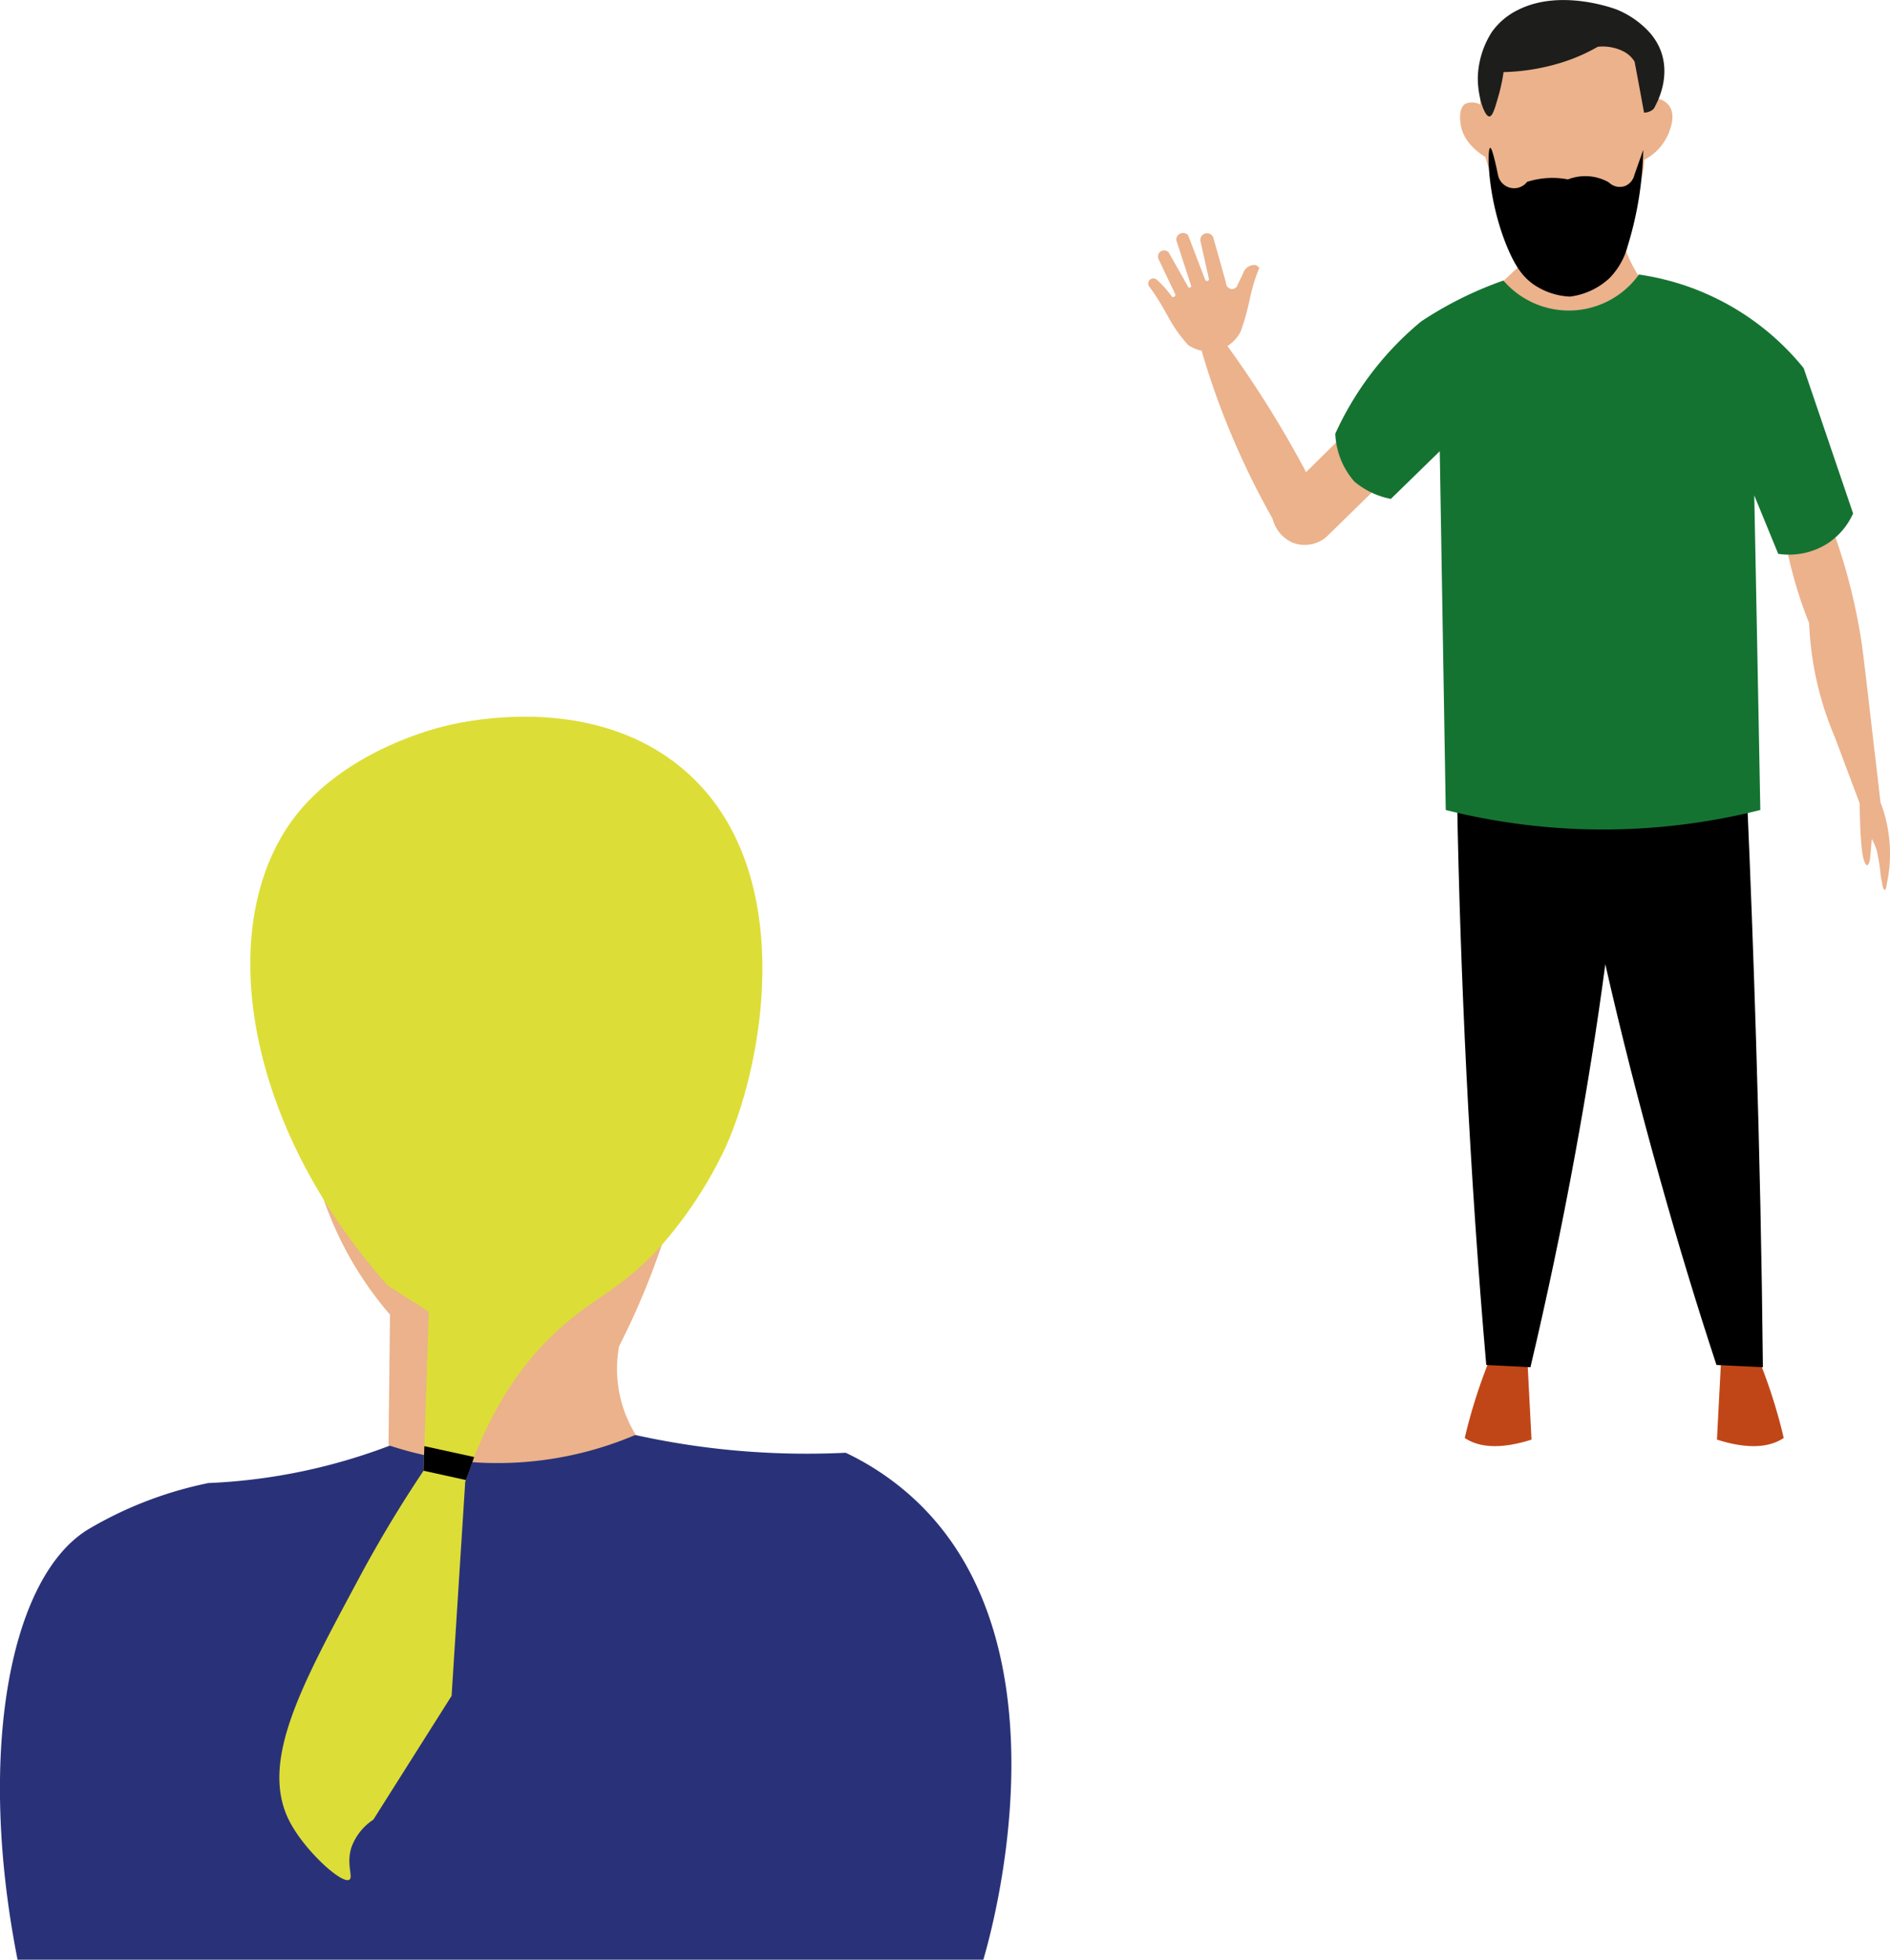 <svg id="Lag_1" data-name="Lag 1" xmlns="http://www.w3.org/2000/svg" viewBox="0 0 277.64 287.81"><defs><style>.dcls-1{fill:#ebb28c;}.dcls-2{fill:#c14617;}.dcls-3{fill:#157332;}.dcls-4{fill:#1d1d1b;}.dcls-5{fill:#293278;}.dcls-6{fill:#ebb28b;}.dcls-7{fill:#dddd38;}</style></defs><path class="dcls-1" d="M233.93,43.48l-1.32,8-4.4,4.18c.69.58,6.87,5.59,14.63,3.63a16.07,16.07,0,0,0,8.36-5.39,20.54,20.54,0,0,1-3.08-6c-1.14-3.66-.52-5.43-1.65-6.6S242.26,39.57,233.93,43.48Z" transform="translate(-9.67 -12.19)"/><path class="dcls-1" d="M283.46,138.47c.08.23.27.8.49.79s.38-.63.42-.82l.27-3.05a9.21,9.21,0,0,1,.72,1.7,25.78,25.78,0,0,1,.57,3.6c.08.52.2,1.16.36,1.9.11.21.2.31.28.3s.21-.3.27-.88a21.12,21.12,0,0,0-.93-12c-.23-2-.56-5-1-8.56-.44-3.86-1.36-11.88-1.73-14.6a86.19,86.19,0,0,0-6.76-22.94l-5.12,3.63a64.17,64.17,0,0,0,2.2,10.62c.59,2,1.25,3.85,1.93,5.55a47.5,47.5,0,0,0,3.79,16.78l3.63,9.68C282.89,132.77,283,137,283.46,138.47Z" transform="translate(-9.67 -12.19)"/><path class="dcls-1" d="M207.14,76l-5.61,5.53c-1.52-2.87-3.22-5.85-5.11-8.91-2.56-4.14-5.15-7.9-7.68-11.3l-2.55,2.39A112.63,112.63,0,0,0,191,77.06a115.57,115.57,0,0,0,5.61,11.3,5.2,5.2,0,0,0,3,3.55,4.92,4.92,0,0,0,4.87-.83l10.23-10Z" transform="translate(-9.67 -12.19)"/><path class="dcls-2" d="M224.84,223.38c2.33,1.55,5.65,1.56,9.81.24l-.65-12.5h-5.2A78.81,78.81,0,0,0,224.84,223.38Z" transform="translate(-9.67 -12.19)"/><path class="dcls-2" d="M271.7,223.38c-2.33,1.55-5.65,1.56-9.81.24l.65-12.5h5.2A78.81,78.81,0,0,1,271.7,223.38Z" transform="translate(-9.67 -12.19)"/><path d="M228,212.66l6.49.33c2.35-9.92,4.57-20.37,6.57-31.32q2.64-14.4,4.43-27.86,3.44,15.13,8,31.41,4,14.31,8.33,27.44l6.82.33q-.24-23.53-1-47.82-.56-18.33-1.35-36.22l-42.57.88q.35,19.39,1.36,39.86Q226.19,191.85,228,212.66Z" transform="translate(-9.67 -12.19)"/><path class="dcls-3" d="M222.05,131.15a94.63,94.63,0,0,0,46.21,0q-.43-23.1-.89-46.2l3.52,8.58A10.56,10.56,0,0,0,278.15,92a10.3,10.3,0,0,0,3.74-4.4l-7.26-21.34a38.1,38.1,0,0,0-24.2-13.75,12.68,12.68,0,0,1-19.91.88,54.48,54.48,0,0,0-12.07,6,45.59,45.59,0,0,0-6.19,6.19,46.21,46.21,0,0,0-6.44,10.31,11.72,11.72,0,0,0,.62,3.26,11.33,11.33,0,0,0,2.19,3.77,11.85,11.85,0,0,0,2.56,1.63,11.34,11.34,0,0,0,2.8.91l7.18-7Q221.61,104.8,222.05,131.15Z" transform="translate(-9.67 -12.19)"/><path class="dcls-1" d="M184.18,62.84a5.42,5.42,0,0,0,4.18.86,5.48,5.48,0,0,0,3.57-2.83,35,35,0,0,0,1.23-4.29c.14-.62.22-1.07.42-1.82a23.91,23.91,0,0,1,1.08-3.21,1.08,1.08,0,0,0-.56-.43,1.7,1.7,0,0,0-1.76,1.08l-1,2.11a1,1,0,0,1-.78.34,1,1,0,0,1-.81-1l-1.86-6.61a1,1,0,0,0-1.18-.56,1,1,0,0,0-.7,1.09l1.26,5.63a.29.29,0,0,1-.22.25.28.28,0,0,1-.32-.12l-2.53-6.6a1,1,0,0,0-1.74.71l2.19,6.73a.25.25,0,0,1-.41.21l-2.9-5.13a.92.92,0,0,0-1.22-.09.91.91,0,0,0-.26,1.08l2.47,5.2a.35.35,0,0,1-.16.33.34.34,0,0,1-.34,0,14.3,14.3,0,0,0-1.63-1.93q-.27-.27-.54-.51a.75.75,0,0,0-1.13,1c.75,1,1.31,1.91,1.68,2.52,1,1.69,1.35,2.51,2.33,3.93A23.93,23.93,0,0,0,184.18,62.84Z" transform="translate(-9.67 -12.19)"/><path class="dcls-1" d="M233.49,44.8c1.75,1.59,3.7,3.35,6.49,3.3,4-.07,6.49-3.79,6.82-4.29a10.06,10.06,0,0,0,4.4-8.14,7.74,7.74,0,0,0,3.63-4c.3-.81,1-2.68,0-4a2.89,2.89,0,0,0-1.65-1c-.09-7.34-5.55-13.18-11.77-13.75-7.27-.68-14.61,5.91-14.3,14.63a2.48,2.48,0,0,0-2.2-.11c-1,.66-.75,2.5-.66,3.08.43,2.67,2.83,4.25,3.63,4.73A19.61,19.61,0,0,0,233.49,44.8Z" transform="translate(-9.67 -12.19)"/><path d="M228.58,33.9c.16,0,.47.72,1.15,4a2.41,2.41,0,0,0,4.27,1,12.31,12.31,0,0,1,3.62-.58,11.69,11.69,0,0,1,2.38.22,7,7,0,0,1,6,.43,2.29,2.29,0,0,0,2.46.51,2.34,2.34,0,0,0,1.3-1.59l1.3-3.69a51.4,51.4,0,0,1-2.29,14.14,10.55,10.55,0,0,1-2.7,4.73,10.43,10.43,0,0,1-5.78,2.68A10.28,10.28,0,0,1,235,54c-1.64-1.14-2.7-2.68-3.8-5.23C228.13,41.6,228.09,34,228.58,33.9Z" transform="translate(-9.67 -12.19)"/><path class="dcls-4" d="M228.46,29.29c.48,0,.84-1.27,1.39-3.21a25.22,25.22,0,0,0,.69-3.3,31.25,31.25,0,0,0,7.74-1.17,26.54,26.54,0,0,0,6.1-2.55,6.79,6.79,0,0,1,3.72.65,4.14,4.14,0,0,1,1.69,1.53q.71,3.75,1.39,7.49a2.1,2.1,0,0,0,1.19-.37,1.22,1.22,0,0,0,.45-.61c.37-.67,3.22-6-.7-10.65a13.32,13.32,0,0,0-4.91-3.49c-.43-.17-8.26-3.09-14.47,0a10.26,10.26,0,0,0-3.9,3.25,13.08,13.08,0,0,0-2.08,6.66C226.72,26.29,227.72,29.3,228.46,29.29Z" transform="translate(-9.67 -12.19)"/><path class="dcls-5" d="M58.35,183l51.54.22A114.23,114.23,0,0,1,104.82,200c-1.4,3.61-2.89,6.91-4.4,9.91a18.55,18.55,0,0,0,.22,7.71,18.8,18.8,0,0,0,2.2,5.29c3.08.68,6.39,1.29,9.91,1.76a117.43,117.43,0,0,0,21.15.88,40.18,40.18,0,0,1,10.57,7.27c22.55,21.63,10.92,62.91,9.65,67.18H12.25c-6-30.34-1.17-56.23,10.41-63.22A56.93,56.93,0,0,1,40.28,230a84.75,84.75,0,0,0,26.66-5.5q.11-9.58.22-19.17A51.78,51.78,0,0,1,57.1,187Z" transform="translate(-9.67 -12.19)"/><path class="dcls-6" d="M58.05,183l52.15.22A113.8,113.8,0,0,1,105.07,200c-1.42,3.61-2.93,6.91-4.46,9.91a18.41,18.41,0,0,0,2.45,13A51.74,51.74,0,0,1,80.15,227a51,51,0,0,1-13.41-2.56q.11-9.58.22-19.17A51.7,51.7,0,0,1,56.78,187Z" transform="translate(-9.67 -12.19)"/><path class="dcls-7" d="M66.64,201c-21.53-24.21-25.52-53.59-13.54-69,7.36-9.44,20-12.71,22-13.19,2.6-.64,21-4.88,34.36,5.88,17.55,14.12,12.7,43,6.75,56.09a61.53,61.53,0,0,1-9.83,14.83c-5.23,5.57-8.93,7-13.37,10.72-4.87,4.05-10.87,11-15,23.5q-1,15.7-2,31.42L64.51,279.44a8.16,8.16,0,0,0-3.23,4.11c-.76,2.46.3,4.32-.29,4.7-1.07.7-6.43-4.14-8.7-8.4-4.67-8.76,1.68-20.12,10.13-35.91,3.68-6.87,7.13-12.26,9.47-15.75q.39-11.67.77-23.35Z" transform="translate(-9.67 -12.19)"/><path d="M78.11,229.56l-6.22-1.37.12-3.61,7.32,1.6Z" transform="translate(-9.67 -12.19)"/></svg>